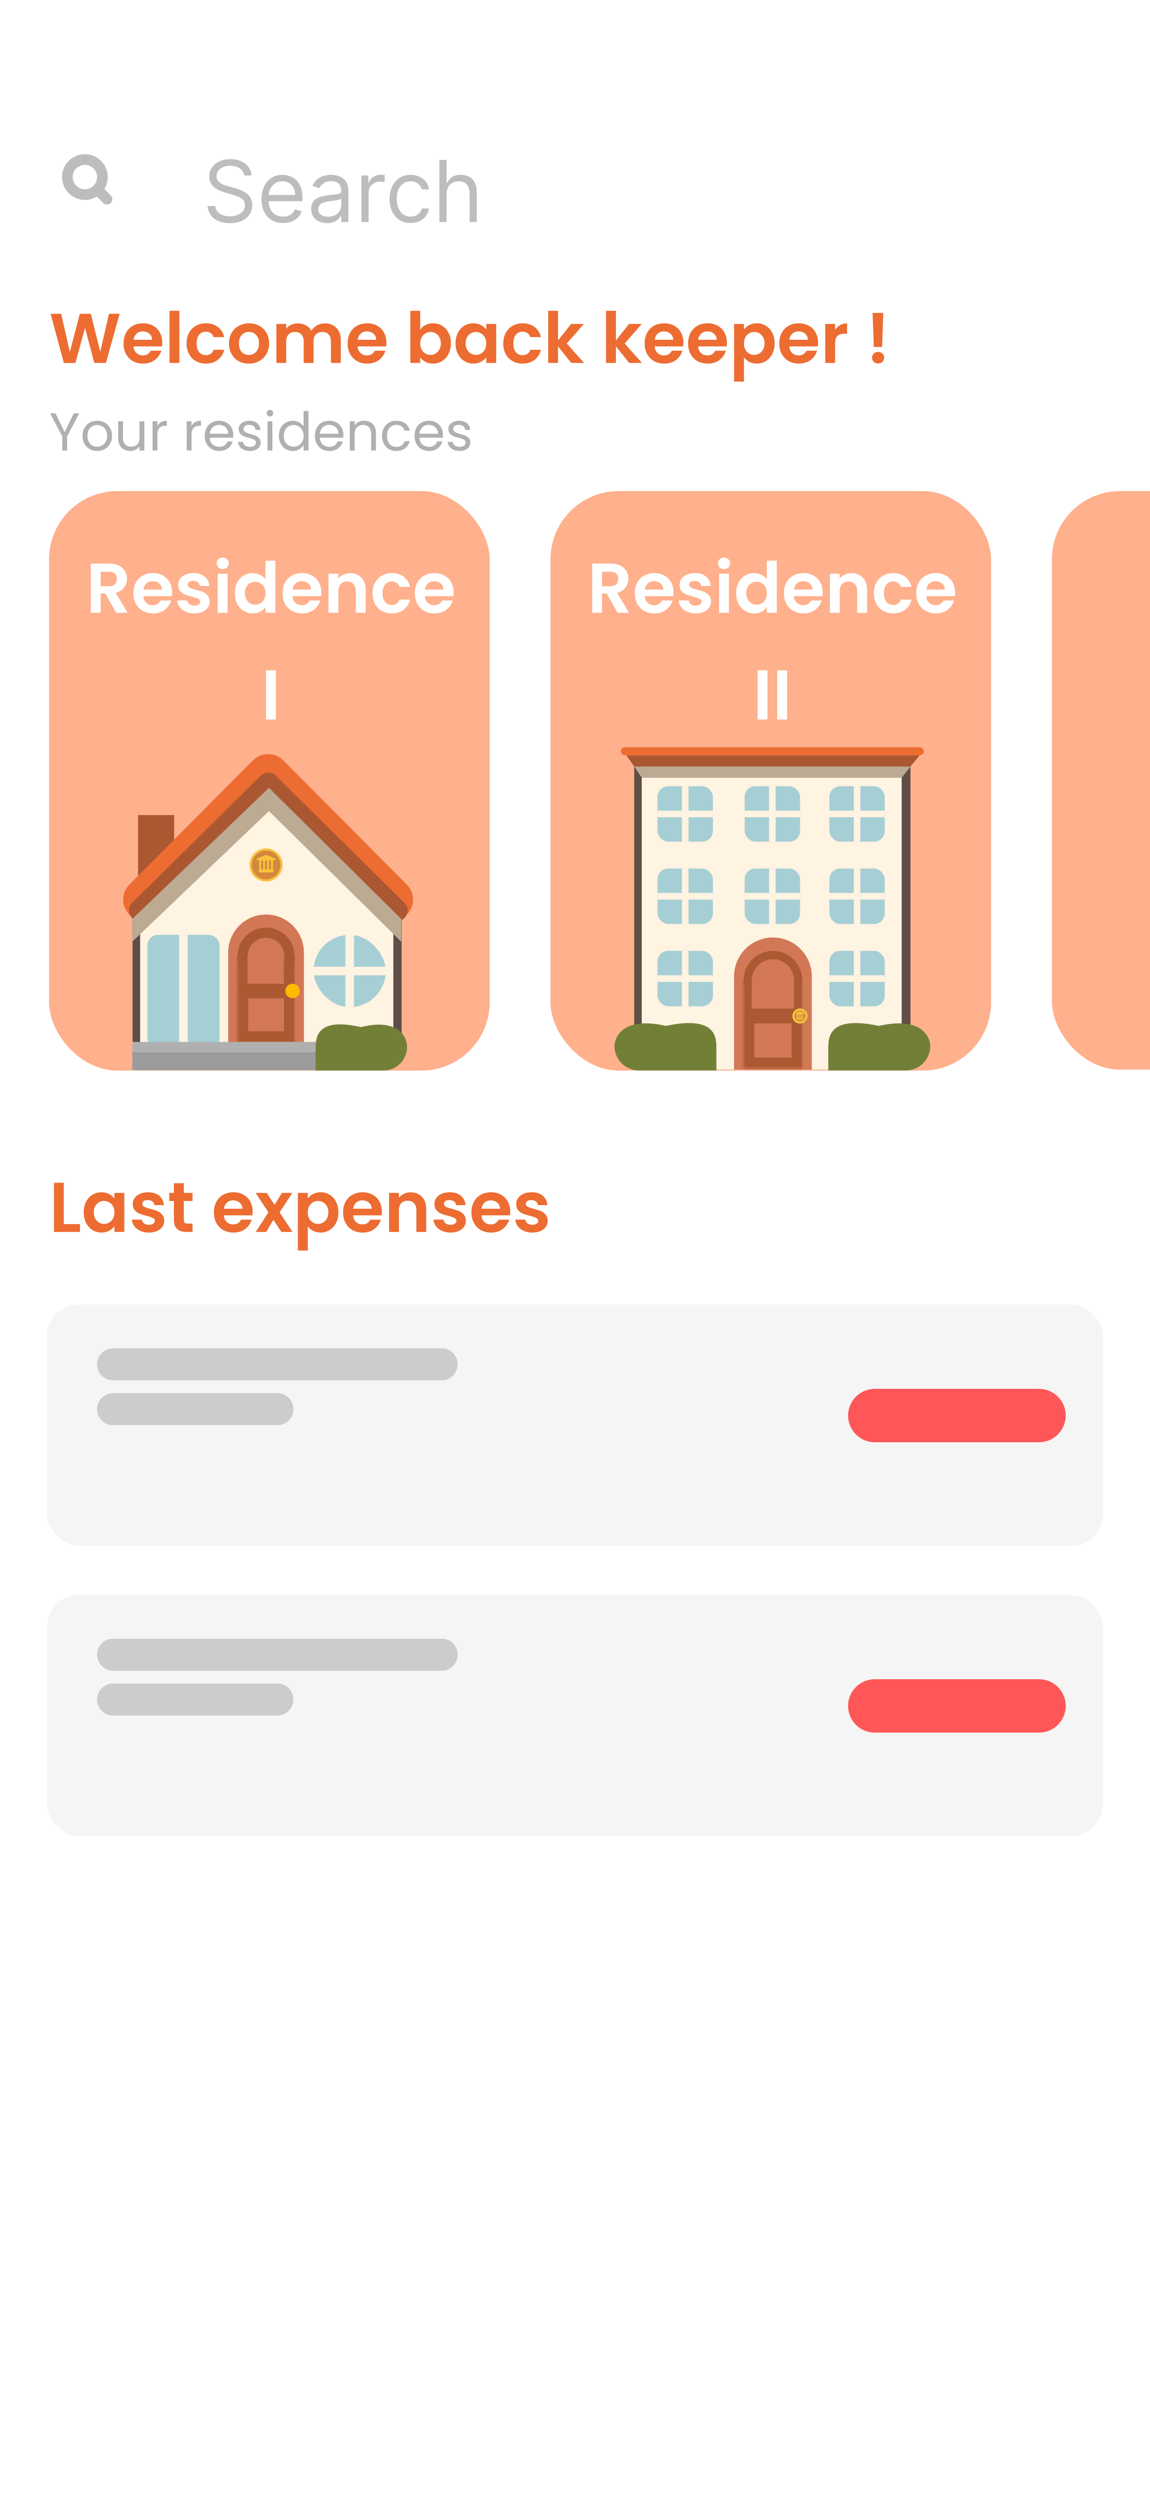 <svg width="539" height="1171" viewBox="0 0 539 1171" fill="none" xmlns="http://www.w3.org/2000/svg">
<g clip-path="url(#clip0_808_17)">
<rect width="539" height="1171" rx="15" fill="white"/>
<path d="M45.857 89L50.143 93.286" stroke="#BDBDBD" stroke-width="5" stroke-linecap="round" stroke-linejoin="round"/>
<path d="M48 82.929C48 87.465 44.322 91.143 39.786 91.143C35.249 91.143 31.571 87.465 31.571 82.929C31.571 78.392 35.249 74.714 39.786 74.714C44.322 74.714 48 78.392 48 82.929Z" stroke="#BDBDBD" stroke-width="5"/>
<path d="M114.432 82.182C114.261 80.742 113.57 79.625 112.358 78.829C111.146 78.034 109.659 77.636 107.898 77.636C106.61 77.636 105.483 77.845 104.517 78.261C103.561 78.678 102.813 79.251 102.273 79.98C101.742 80.709 101.477 81.538 101.477 82.466C101.477 83.242 101.662 83.91 102.031 84.469C102.41 85.018 102.893 85.477 103.48 85.847C104.067 86.206 104.683 86.505 105.327 86.742C105.971 86.969 106.562 87.153 107.102 87.296L110.057 88.091C110.814 88.29 111.657 88.564 112.585 88.915C113.523 89.265 114.418 89.743 115.27 90.349C116.132 90.946 116.842 91.713 117.401 92.651C117.959 93.588 118.239 94.739 118.239 96.102C118.239 97.674 117.827 99.095 117.003 100.364C116.188 101.633 114.995 102.641 113.423 103.389C111.861 104.137 109.962 104.511 107.727 104.511C105.644 104.511 103.84 104.175 102.315 103.503C100.8 102.83 99.607 101.893 98.736 100.69C97.874 99.488 97.386 98.091 97.273 96.5H100.909C101.004 97.599 101.373 98.508 102.017 99.227C102.67 99.938 103.494 100.468 104.489 100.818C105.492 101.159 106.572 101.33 107.727 101.33C109.072 101.33 110.279 101.112 111.349 100.676C112.42 100.231 113.267 99.615 113.892 98.829C114.517 98.034 114.83 97.106 114.83 96.046C114.83 95.079 114.56 94.294 114.02 93.688C113.48 93.081 112.77 92.589 111.889 92.21C111.009 91.831 110.057 91.5 109.034 91.216L105.455 90.193C103.182 89.54 101.383 88.607 100.057 87.395C98.731 86.183 98.068 84.597 98.068 82.636C98.068 81.008 98.508 79.587 99.389 78.375C100.279 77.153 101.473 76.206 102.969 75.534C104.474 74.852 106.155 74.511 108.011 74.511C109.886 74.511 111.553 74.847 113.011 75.52C114.47 76.183 115.625 77.092 116.477 78.247C117.339 79.403 117.794 80.714 117.841 82.182H114.432ZM132.724 104.455C130.621 104.455 128.808 103.991 127.283 103.062C125.768 102.125 124.599 100.818 123.775 99.142C122.96 97.456 122.553 95.496 122.553 93.261C122.553 91.026 122.96 89.057 123.775 87.352C124.599 85.638 125.745 84.303 127.212 83.347C128.69 82.381 130.413 81.898 132.383 81.898C133.519 81.898 134.641 82.087 135.749 82.466C136.857 82.845 137.866 83.46 138.775 84.312C139.684 85.155 140.408 86.273 140.948 87.665C141.488 89.057 141.758 90.771 141.758 92.807V94.227H124.94V91.329H138.349C138.349 90.099 138.103 89 137.61 88.034C137.127 87.068 136.436 86.306 135.536 85.747C134.646 85.188 133.595 84.909 132.383 84.909C131.048 84.909 129.892 85.24 128.917 85.903C127.951 86.557 127.208 87.409 126.687 88.46C126.166 89.511 125.906 90.638 125.906 91.841V93.773C125.906 95.421 126.19 96.817 126.758 97.963C127.335 99.099 128.136 99.966 129.158 100.562C130.181 101.15 131.37 101.443 132.724 101.443C133.604 101.443 134.4 101.32 135.11 101.074C135.83 100.818 136.45 100.439 136.971 99.938C137.492 99.426 137.894 98.792 138.178 98.034L141.417 98.943C141.076 100.042 140.503 101.008 139.698 101.841C138.893 102.665 137.899 103.309 136.715 103.773C135.531 104.227 134.201 104.455 132.724 104.455ZM153.278 104.511C151.895 104.511 150.64 104.251 149.513 103.73C148.387 103.2 147.492 102.438 146.829 101.443C146.166 100.439 145.835 99.227 145.835 97.807C145.835 96.557 146.081 95.544 146.573 94.767C147.066 93.981 147.724 93.365 148.548 92.921C149.371 92.475 150.281 92.144 151.275 91.926C152.279 91.699 153.287 91.519 154.3 91.386C155.626 91.216 156.701 91.088 157.525 91.003C158.358 90.908 158.964 90.752 159.343 90.534C159.731 90.316 159.925 89.938 159.925 89.398V89.284C159.925 87.883 159.542 86.794 158.775 86.017C158.017 85.24 156.867 84.852 155.323 84.852C153.723 84.852 152.468 85.203 151.559 85.903C150.65 86.604 150.011 87.352 149.641 88.148L146.46 87.011C147.028 85.686 147.785 84.653 148.732 83.915C149.689 83.167 150.73 82.646 151.857 82.352C152.994 82.049 154.111 81.898 155.21 81.898C155.91 81.898 156.715 81.983 157.624 82.153C158.543 82.314 159.428 82.651 160.281 83.162C161.142 83.673 161.857 84.445 162.425 85.477C162.994 86.51 163.278 87.892 163.278 89.625V104H159.925V101.045H159.755C159.528 101.519 159.149 102.026 158.619 102.565C158.088 103.105 157.383 103.564 156.502 103.943C155.621 104.322 154.547 104.511 153.278 104.511ZM153.789 101.5C155.115 101.5 156.232 101.24 157.141 100.719C158.06 100.198 158.751 99.526 159.215 98.702C159.689 97.878 159.925 97.011 159.925 96.102V93.034C159.783 93.204 159.471 93.361 158.988 93.503C158.514 93.635 157.965 93.754 157.34 93.858C156.725 93.953 156.123 94.038 155.536 94.114C154.959 94.18 154.49 94.237 154.13 94.284C153.259 94.398 152.444 94.582 151.687 94.838C150.939 95.084 150.333 95.458 149.869 95.96C149.414 96.453 149.187 97.125 149.187 97.977C149.187 99.142 149.618 100.023 150.479 100.619C151.351 101.206 152.454 101.5 153.789 101.5ZM169.396 104V82.182H172.635V85.477H172.862C173.26 84.398 173.98 83.522 175.021 82.849C176.063 82.177 177.237 81.841 178.544 81.841C178.79 81.841 179.098 81.846 179.467 81.855C179.837 81.865 180.116 81.879 180.305 81.898V85.307C180.192 85.278 179.931 85.236 179.524 85.179C179.126 85.113 178.705 85.079 178.26 85.079C177.199 85.079 176.252 85.302 175.419 85.747C174.595 86.183 173.942 86.789 173.459 87.565C172.985 88.332 172.749 89.208 172.749 90.193V104H169.396ZM192.479 104.455C190.433 104.455 188.672 103.972 187.195 103.006C185.717 102.04 184.581 100.709 183.786 99.014C182.99 97.319 182.592 95.383 182.592 93.204C182.592 90.989 183 89.033 183.814 87.338C184.638 85.633 185.784 84.303 187.251 83.347C188.729 82.381 190.452 81.898 192.422 81.898C193.956 81.898 195.339 82.182 196.57 82.75C197.801 83.318 198.809 84.114 199.595 85.136C200.381 86.159 200.869 87.352 201.058 88.716H197.706C197.45 87.722 196.882 86.841 196.001 86.074C195.13 85.297 193.956 84.909 192.479 84.909C191.172 84.909 190.026 85.25 189.041 85.932C188.066 86.604 187.304 87.556 186.754 88.787C186.214 90.008 185.945 91.443 185.945 93.091C185.945 94.776 186.21 96.244 186.74 97.494C187.28 98.744 188.037 99.715 189.013 100.406C189.998 101.098 191.153 101.443 192.479 101.443C193.35 101.443 194.141 101.292 194.851 100.989C195.561 100.686 196.162 100.25 196.655 99.682C197.147 99.114 197.498 98.432 197.706 97.636H201.058C200.869 98.924 200.4 100.084 199.652 101.116C198.913 102.139 197.933 102.954 196.712 103.56C195.5 104.156 194.089 104.455 192.479 104.455ZM209.311 90.875V104H205.959V74.909H209.311V85.591H209.595C210.107 84.464 210.874 83.569 211.896 82.906C212.929 82.234 214.302 81.898 216.016 81.898C217.502 81.898 218.804 82.196 219.922 82.793C221.039 83.38 221.906 84.284 222.521 85.506C223.146 86.718 223.459 88.261 223.459 90.136V104H220.107V90.364C220.107 88.631 219.657 87.291 218.757 86.344C217.867 85.387 216.631 84.909 215.05 84.909C213.951 84.909 212.966 85.141 212.095 85.605C211.233 86.069 210.552 86.746 210.05 87.636C209.557 88.526 209.311 89.606 209.311 90.875Z" fill="#BDBDBD"/>
<path d="M56.066 146.966L49.631 170H44.186L39.863 153.599L35.342 170L29.93 170.033L23.726 146.966H28.676L32.735 164.852L37.421 146.966H42.569L46.991 164.753L51.083 146.966H56.066ZM76.078 160.463C76.078 161.123 76.034 161.717 75.946 162.245H62.581C62.691 163.565 63.153 164.599 63.967 165.347C64.781 166.095 65.782 166.469 66.97 166.469C68.686 166.469 69.907 165.732 70.633 164.258H75.616C75.088 166.018 74.076 167.47 72.58 168.614C71.084 169.736 69.247 170.297 67.069 170.297C65.309 170.297 63.725 169.912 62.317 169.142C60.931 168.35 59.842 167.239 59.05 165.809C58.28 164.379 57.895 162.729 57.895 160.859C57.895 158.967 58.28 157.306 59.05 155.876C59.82 154.446 60.898 153.346 62.284 152.576C63.67 151.806 65.265 151.421 67.069 151.421C68.807 151.421 70.358 151.795 71.722 152.543C73.108 153.291 74.175 154.358 74.923 155.744C75.693 157.108 76.078 158.681 76.078 160.463ZM71.293 159.143C71.271 157.955 70.842 157.009 70.006 156.305C69.17 155.579 68.147 155.216 66.937 155.216C65.793 155.216 64.825 155.568 64.033 156.272C63.263 156.954 62.79 157.911 62.614 159.143H71.293ZM84.07 145.58V170H79.45V145.58H84.07ZM87.446 160.859C87.446 158.967 87.831 157.317 88.601 155.909C89.371 154.479 90.438 153.379 91.802 152.609C93.166 151.817 94.728 151.421 96.488 151.421C98.754 151.421 100.624 151.993 102.098 153.137C103.594 154.259 104.595 155.843 105.101 157.889H100.118C99.854 157.097 99.403 156.481 98.765 156.041C98.149 155.579 97.379 155.348 96.455 155.348C95.135 155.348 94.09 155.832 93.32 156.8C92.55 157.746 92.165 159.099 92.165 160.859C92.165 162.597 92.55 163.95 93.32 164.918C94.09 165.864 95.135 166.337 96.455 166.337C98.325 166.337 99.546 165.501 100.118 163.829H105.101C104.595 165.809 103.594 167.382 102.098 168.548C100.602 169.714 98.732 170.297 96.488 170.297C94.728 170.297 93.166 169.912 91.802 169.142C90.438 168.35 89.371 167.25 88.601 165.842C87.831 164.412 87.446 162.751 87.446 160.859ZM116.604 170.297C114.844 170.297 113.26 169.912 111.852 169.142C110.444 168.35 109.333 167.239 108.519 165.809C107.727 164.379 107.331 162.729 107.331 160.859C107.331 158.989 107.738 157.339 108.552 155.909C109.388 154.479 110.521 153.379 111.951 152.609C113.381 151.817 114.976 151.421 116.736 151.421C118.496 151.421 120.091 151.817 121.521 152.609C122.951 153.379 124.073 154.479 124.887 155.909C125.723 157.339 126.141 158.989 126.141 160.859C126.141 162.729 125.712 164.379 124.854 165.809C124.018 167.239 122.874 168.35 121.422 169.142C119.992 169.912 118.386 170.297 116.604 170.297ZM116.604 166.271C117.44 166.271 118.221 166.073 118.947 165.677C119.695 165.259 120.289 164.643 120.729 163.829C121.169 163.015 121.389 162.025 121.389 160.859C121.389 159.121 120.927 157.79 120.003 156.866C119.101 155.92 117.99 155.447 116.67 155.447C115.35 155.447 114.239 155.92 113.337 156.866C112.457 157.79 112.017 159.121 112.017 160.859C112.017 162.597 112.446 163.939 113.304 164.885C114.184 165.809 115.284 166.271 116.604 166.271ZM152.234 151.454C154.478 151.454 156.282 152.147 157.646 153.533C159.032 154.897 159.725 156.811 159.725 159.275V170H155.105V159.902C155.105 158.472 154.742 157.383 154.016 156.635C153.29 155.865 152.3 155.48 151.046 155.48C149.792 155.48 148.791 155.865 148.043 156.635C147.317 157.383 146.954 158.472 146.954 159.902V170H142.334V159.902C142.334 158.472 141.971 157.383 141.245 156.635C140.519 155.865 139.529 155.48 138.275 155.48C136.999 155.48 135.987 155.865 135.239 156.635C134.513 157.383 134.15 158.472 134.15 159.902V170H129.53V151.718H134.15V153.929C134.744 153.159 135.503 152.554 136.427 152.114C137.373 151.674 138.407 151.454 139.529 151.454C140.959 151.454 142.235 151.762 143.357 152.378C144.479 152.972 145.348 153.83 145.964 154.952C146.558 153.896 147.416 153.049 148.538 152.411C149.682 151.773 150.914 151.454 152.234 151.454ZM181.104 160.463C181.104 161.123 181.06 161.717 180.972 162.245H167.607C167.717 163.565 168.179 164.599 168.993 165.347C169.807 166.095 170.808 166.469 171.996 166.469C173.712 166.469 174.933 165.732 175.659 164.258H180.642C180.114 166.018 179.102 167.47 177.606 168.614C176.11 169.736 174.273 170.297 172.095 170.297C170.335 170.297 168.751 169.912 167.343 169.142C165.957 168.35 164.868 167.239 164.076 165.809C163.306 164.379 162.921 162.729 162.921 160.859C162.921 158.967 163.306 157.306 164.076 155.876C164.846 154.446 165.924 153.346 167.31 152.576C168.696 151.806 170.291 151.421 172.095 151.421C173.833 151.421 175.384 151.795 176.748 152.543C178.134 153.291 179.201 154.358 179.949 155.744C180.719 157.108 181.104 158.681 181.104 160.463ZM176.319 159.143C176.297 157.955 175.868 157.009 175.032 156.305C174.196 155.579 173.173 155.216 171.963 155.216C170.819 155.216 169.851 155.568 169.059 156.272C168.289 156.954 167.816 157.911 167.64 159.143H176.319ZM196.96 154.391C197.554 153.511 198.368 152.796 199.402 152.246C200.458 151.696 201.657 151.421 202.999 151.421C204.561 151.421 205.969 151.806 207.223 152.576C208.499 153.346 209.5 154.446 210.226 155.876C210.974 157.284 211.348 158.923 211.348 160.793C211.348 162.663 210.974 164.324 210.226 165.776C209.5 167.206 208.499 168.317 207.223 169.109C205.969 169.901 204.561 170.297 202.999 170.297C201.635 170.297 200.436 170.033 199.402 169.505C198.39 168.955 197.576 168.251 196.96 167.393V170H192.34V145.58H196.96V154.391ZM206.629 160.793C206.629 159.693 206.398 158.747 205.936 157.955C205.496 157.141 204.902 156.525 204.154 156.107C203.428 155.689 202.636 155.48 201.778 155.48C200.942 155.48 200.15 155.7 199.402 156.14C198.676 156.558 198.082 157.174 197.62 157.988C197.18 158.802 196.96 159.759 196.96 160.859C196.96 161.959 197.18 162.916 197.62 163.73C198.082 164.544 198.676 165.171 199.402 165.611C200.15 166.029 200.942 166.238 201.778 166.238C202.636 166.238 203.428 166.018 204.154 165.578C204.902 165.138 205.496 164.511 205.936 163.697C206.398 162.883 206.629 161.915 206.629 160.793ZM213.517 160.793C213.517 158.945 213.88 157.306 214.606 155.876C215.354 154.446 216.355 153.346 217.609 152.576C218.885 151.806 220.304 151.421 221.866 151.421C223.23 151.421 224.418 151.696 225.43 152.246C226.464 152.796 227.289 153.489 227.905 154.325V151.718H232.558V170H227.905V167.327C227.311 168.185 226.486 168.9 225.43 169.472C224.396 170.022 223.197 170.297 221.833 170.297C220.293 170.297 218.885 169.901 217.609 169.109C216.355 168.317 215.354 167.206 214.606 165.776C213.88 164.324 213.517 162.663 213.517 160.793ZM227.905 160.859C227.905 159.737 227.685 158.78 227.245 157.988C226.805 157.174 226.211 156.558 225.463 156.14C224.715 155.7 223.912 155.48 223.054 155.48C222.196 155.48 221.404 155.689 220.678 156.107C219.952 156.525 219.358 157.141 218.896 157.955C218.456 158.747 218.236 159.693 218.236 160.793C218.236 161.893 218.456 162.861 218.896 163.697C219.358 164.511 219.952 165.138 220.678 165.578C221.426 166.018 222.218 166.238 223.054 166.238C223.912 166.238 224.715 166.029 225.463 165.611C226.211 165.171 226.805 164.555 227.245 163.763C227.685 162.949 227.905 161.981 227.905 160.859ZM235.882 160.859C235.882 158.967 236.267 157.317 237.037 155.909C237.807 154.479 238.874 153.379 240.238 152.609C241.602 151.817 243.164 151.421 244.924 151.421C247.19 151.421 249.06 151.993 250.534 153.137C252.03 154.259 253.031 155.843 253.537 157.889H248.554C248.29 157.097 247.839 156.481 247.201 156.041C246.585 155.579 245.815 155.348 244.891 155.348C243.571 155.348 242.526 155.832 241.756 156.8C240.986 157.746 240.601 159.099 240.601 160.859C240.601 162.597 240.986 163.95 241.756 164.918C242.526 165.864 243.571 166.337 244.891 166.337C246.761 166.337 247.982 165.501 248.554 163.829H253.537C253.031 165.809 252.03 167.382 250.534 168.548C249.038 169.714 247.168 170.297 244.924 170.297C243.164 170.297 241.602 169.912 240.238 169.142C238.874 168.35 237.807 167.25 237.037 165.842C236.267 164.412 235.882 162.751 235.882 160.859ZM267.746 170L261.542 162.212V170H256.922V145.58H261.542V159.473L267.68 151.718H273.686L265.634 160.892L273.752 170H267.746ZM294.88 170L288.676 162.212V170H284.056V145.58H288.676V159.473L294.814 151.718H300.82L292.768 160.892L300.886 170H294.88ZM320.323 160.463C320.323 161.123 320.279 161.717 320.191 162.245H306.826C306.936 163.565 307.398 164.599 308.212 165.347C309.026 166.095 310.027 166.469 311.215 166.469C312.931 166.469 314.152 165.732 314.878 164.258H319.861C319.333 166.018 318.321 167.47 316.825 168.614C315.329 169.736 313.492 170.297 311.314 170.297C309.554 170.297 307.97 169.912 306.562 169.142C305.176 168.35 304.087 167.239 303.295 165.809C302.525 164.379 302.14 162.729 302.14 160.859C302.14 158.967 302.525 157.306 303.295 155.876C304.065 154.446 305.143 153.346 306.529 152.576C307.915 151.806 309.51 151.421 311.314 151.421C313.052 151.421 314.603 151.795 315.967 152.543C317.353 153.291 318.42 154.358 319.168 155.744C319.938 157.108 320.323 158.681 320.323 160.463ZM315.538 159.143C315.516 157.955 315.087 157.009 314.251 156.305C313.415 155.579 312.392 155.216 311.182 155.216C310.038 155.216 309.07 155.568 308.278 156.272C307.508 156.954 307.035 157.911 306.859 159.143H315.538ZM340.69 160.463C340.69 161.123 340.646 161.717 340.558 162.245H327.193C327.303 163.565 327.765 164.599 328.579 165.347C329.393 166.095 330.394 166.469 331.582 166.469C333.298 166.469 334.519 165.732 335.245 164.258H340.228C339.7 166.018 338.688 167.47 337.192 168.614C335.696 169.736 333.859 170.297 331.681 170.297C329.921 170.297 328.337 169.912 326.929 169.142C325.543 168.35 324.454 167.239 323.662 165.809C322.892 164.379 322.507 162.729 322.507 160.859C322.507 158.967 322.892 157.306 323.662 155.876C324.432 154.446 325.51 153.346 326.896 152.576C328.282 151.806 329.877 151.421 331.681 151.421C333.419 151.421 334.97 151.795 336.334 152.543C337.72 153.291 338.787 154.358 339.535 155.744C340.305 157.108 340.69 158.681 340.69 160.463ZM335.905 159.143C335.883 157.955 335.454 157.009 334.618 156.305C333.782 155.579 332.759 155.216 331.549 155.216C330.405 155.216 329.437 155.568 328.645 156.272C327.875 156.954 327.402 157.911 327.226 159.143H335.905ZM348.682 154.358C349.276 153.522 350.09 152.829 351.124 152.279C352.18 151.707 353.379 151.421 354.721 151.421C356.283 151.421 357.691 151.806 358.945 152.576C360.221 153.346 361.222 154.446 361.948 155.876C362.696 157.284 363.07 158.923 363.07 160.793C363.07 162.663 362.696 164.324 361.948 165.776C361.222 167.206 360.221 168.317 358.945 169.109C357.691 169.901 356.283 170.297 354.721 170.297C353.379 170.297 352.191 170.022 351.157 169.472C350.145 168.922 349.32 168.229 348.682 167.393V178.712H344.062V151.718H348.682V154.358ZM358.351 160.793C358.351 159.693 358.12 158.747 357.658 157.955C357.218 157.141 356.624 156.525 355.876 156.107C355.15 155.689 354.358 155.48 353.5 155.48C352.664 155.48 351.872 155.7 351.124 156.14C350.398 156.558 349.804 157.174 349.342 157.988C348.902 158.802 348.682 159.759 348.682 160.859C348.682 161.959 348.902 162.916 349.342 163.73C349.804 164.544 350.398 165.171 351.124 165.611C351.872 166.029 352.664 166.238 353.5 166.238C354.358 166.238 355.15 166.018 355.876 165.578C356.624 165.138 357.218 164.511 357.658 163.697C358.12 162.883 358.351 161.915 358.351 160.793ZM383.422 160.463C383.422 161.123 383.378 161.717 383.29 162.245H369.925C370.035 163.565 370.497 164.599 371.311 165.347C372.125 166.095 373.126 166.469 374.314 166.469C376.03 166.469 377.251 165.732 377.977 164.258H382.96C382.432 166.018 381.42 167.47 379.924 168.614C378.428 169.736 376.591 170.297 374.413 170.297C372.653 170.297 371.069 169.912 369.661 169.142C368.275 168.35 367.186 167.239 366.394 165.809C365.624 164.379 365.239 162.729 365.239 160.859C365.239 158.967 365.624 157.306 366.394 155.876C367.164 154.446 368.242 153.346 369.628 152.576C371.014 151.806 372.609 151.421 374.413 151.421C376.151 151.421 377.702 151.795 379.066 152.543C380.452 153.291 381.519 154.358 382.267 155.744C383.037 157.108 383.422 158.681 383.422 160.463ZM378.637 159.143C378.615 157.955 378.186 157.009 377.35 156.305C376.514 155.579 375.491 155.216 374.281 155.216C373.137 155.216 372.169 155.568 371.377 156.272C370.607 156.954 370.134 157.911 369.958 159.143H378.637ZM391.415 154.556C392.009 153.588 392.779 152.829 393.725 152.279C394.693 151.729 395.793 151.454 397.025 151.454V156.305H395.804C394.352 156.305 393.252 156.646 392.504 157.328C391.778 158.01 391.415 159.198 391.415 160.892V170H386.795V151.718H391.415V154.556ZM413.973 146.57L413.445 162.509H409.551L408.99 146.57H413.973ZM411.597 170.231C410.761 170.231 410.068 169.978 409.518 169.472C408.99 168.944 408.726 168.295 408.726 167.525C408.726 166.755 408.99 166.117 409.518 165.611C410.068 165.083 410.761 164.819 411.597 164.819C412.411 164.819 413.082 165.083 413.61 165.611C414.138 166.117 414.402 166.755 414.402 167.525C414.402 168.295 414.138 168.944 413.61 169.472C413.082 169.978 412.411 170.231 411.597 170.231Z" fill="#ED6C31"/>
<path d="M29.897 573.337H37.487V577H25.277V553.966H29.897V573.337ZM39.236 567.793C39.236 565.945 39.599 564.306 40.325 562.876C41.072 561.446 42.074 560.346 43.328 559.576C44.603 558.806 46.023 558.421 47.584 558.421C48.949 558.421 50.136 558.696 51.148 559.246C52.182 559.796 53.008 560.489 53.623 561.325V558.718H58.276V577H53.623V574.327C53.029 575.185 52.205 575.9 51.148 576.472C50.114 577.022 48.916 577.297 47.551 577.297C46.011 577.297 44.603 576.901 43.328 576.109C42.074 575.317 41.072 574.206 40.325 572.776C39.599 571.324 39.236 569.663 39.236 567.793ZM53.623 567.859C53.623 566.737 53.404 565.78 52.964 564.988C52.523 564.174 51.929 563.558 51.181 563.14C50.434 562.7 49.63 562.48 48.773 562.48C47.914 562.48 47.123 562.689 46.397 563.107C45.67 563.525 45.077 564.141 44.614 564.955C44.175 565.747 43.955 566.693 43.955 567.793C43.955 568.893 44.175 569.861 44.614 570.697C45.077 571.511 45.67 572.138 46.397 572.578C47.145 573.018 47.937 573.238 48.773 573.238C49.63 573.238 50.434 573.029 51.181 572.611C51.929 572.171 52.523 571.555 52.964 570.763C53.404 569.949 53.623 568.981 53.623 567.859ZM69.785 577.297C68.289 577.297 66.947 577.033 65.759 576.505C64.571 575.955 63.625 575.218 62.921 574.294C62.239 573.37 61.865 572.347 61.799 571.225H66.452C66.54 571.929 66.881 572.512 67.475 572.974C68.091 573.436 68.85 573.667 69.752 573.667C70.632 573.667 71.314 573.491 71.798 573.139C72.304 572.787 72.557 572.336 72.557 571.786C72.557 571.192 72.249 570.752 71.633 570.466C71.039 570.158 70.082 569.828 68.762 569.476C67.398 569.146 66.276 568.805 65.396 568.453C64.538 568.101 63.79 567.562 63.152 566.836C62.536 566.11 62.228 565.131 62.228 563.899C62.228 562.887 62.514 561.963 63.086 561.127C63.68 560.291 64.516 559.631 65.594 559.147C66.694 558.663 67.981 558.421 69.455 558.421C71.633 558.421 73.371 558.971 74.669 560.071C75.967 561.149 76.682 562.612 76.814 564.46H72.392C72.326 563.734 72.018 563.162 71.468 562.744C70.94 562.304 70.225 562.084 69.323 562.084C68.487 562.084 67.838 562.238 67.376 562.546C66.936 562.854 66.716 563.283 66.716 563.833C66.716 564.449 67.024 564.922 67.64 565.252C68.256 565.56 69.213 565.879 70.511 566.209C71.831 566.539 72.92 566.88 73.778 567.232C74.636 567.584 75.373 568.134 75.989 568.882C76.627 569.608 76.957 570.576 76.979 571.786C76.979 572.842 76.682 573.788 76.088 574.624C75.516 575.46 74.68 576.12 73.58 576.604C72.502 577.066 71.237 577.297 69.785 577.297ZM86.15 562.513V571.357C86.15 571.973 86.293 572.424 86.579 572.71C86.887 572.974 87.393 573.106 88.097 573.106H90.242V577H87.338C83.444 577 81.497 575.108 81.497 571.324V562.513H79.319V558.718H81.497V554.197H86.15V558.718H90.242V562.513H86.15ZM118.423 567.463C118.423 568.123 118.379 568.717 118.291 569.245H104.926C105.036 570.565 105.498 571.599 106.312 572.347C107.126 573.095 108.127 573.469 109.315 573.469C111.031 573.469 112.252 572.732 112.978 571.258H117.961C117.433 573.018 116.421 574.47 114.925 575.614C113.429 576.736 111.592 577.297 109.414 577.297C107.654 577.297 106.07 576.912 104.662 576.142C103.276 575.35 102.187 574.239 101.395 572.809C100.625 571.379 100.24 569.729 100.24 567.859C100.24 565.967 100.625 564.306 101.395 562.876C102.165 561.446 103.243 560.346 104.629 559.576C106.015 558.806 107.61 558.421 109.414 558.421C111.152 558.421 112.703 558.795 114.067 559.543C115.453 560.291 116.52 561.358 117.268 562.744C118.038 564.108 118.423 565.681 118.423 567.463ZM113.638 566.143C113.616 564.955 113.187 564.009 112.351 563.305C111.515 562.579 110.492 562.216 109.282 562.216C108.138 562.216 107.17 562.568 106.378 563.272C105.608 563.954 105.135 564.911 104.959 566.143H113.638ZM131.894 577L128.132 571.324L124.799 577H119.849L125.822 567.826L119.783 558.718H124.997L128.726 564.361L132.092 558.718H137.042L131.036 567.826L137.108 577H131.894ZM144.237 561.358C144.831 560.522 145.645 559.829 146.679 559.279C147.735 558.707 148.934 558.421 150.276 558.421C151.838 558.421 153.246 558.806 154.5 559.576C155.776 560.346 156.777 561.446 157.503 562.876C158.251 564.284 158.625 565.923 158.625 567.793C158.625 569.663 158.251 571.324 157.503 572.776C156.777 574.206 155.776 575.317 154.5 576.109C153.246 576.901 151.838 577.297 150.276 577.297C148.934 577.297 147.746 577.022 146.712 576.472C145.7 575.922 144.875 575.229 144.237 574.393V585.712H139.617V558.718H144.237V561.358ZM153.906 567.793C153.906 566.693 153.675 565.747 153.213 564.955C152.773 564.141 152.179 563.525 151.431 563.107C150.705 562.689 149.913 562.48 149.055 562.48C148.219 562.48 147.427 562.7 146.679 563.14C145.953 563.558 145.359 564.174 144.897 564.988C144.457 565.802 144.237 566.759 144.237 567.859C144.237 568.959 144.457 569.916 144.897 570.73C145.359 571.544 145.953 572.171 146.679 572.611C147.427 573.029 148.219 573.238 149.055 573.238C149.913 573.238 150.705 573.018 151.431 572.578C152.179 572.138 152.773 571.511 153.213 570.697C153.675 569.883 153.906 568.915 153.906 567.793ZM178.977 567.463C178.977 568.123 178.933 568.717 178.845 569.245H165.48C165.59 570.565 166.052 571.599 166.866 572.347C167.68 573.095 168.681 573.469 169.869 573.469C171.585 573.469 172.806 572.732 173.532 571.258H178.515C177.987 573.018 176.975 574.47 175.479 575.614C173.983 576.736 172.146 577.297 169.968 577.297C168.208 577.297 166.624 576.912 165.216 576.142C163.83 575.35 162.741 574.239 161.949 572.809C161.179 571.379 160.794 569.729 160.794 567.859C160.794 565.967 161.179 564.306 161.949 562.876C162.719 561.446 163.797 560.346 165.183 559.576C166.569 558.806 168.164 558.421 169.968 558.421C171.706 558.421 173.257 558.795 174.621 559.543C176.007 560.291 177.074 561.358 177.822 562.744C178.592 564.108 178.977 565.681 178.977 567.463ZM174.192 566.143C174.17 564.955 173.741 564.009 172.905 563.305C172.069 562.579 171.046 562.216 169.836 562.216C168.692 562.216 167.724 562.568 166.932 563.272C166.162 563.954 165.689 564.911 165.513 566.143H174.192ZM192.48 558.454C194.658 558.454 196.418 559.147 197.76 560.533C199.102 561.897 199.773 563.811 199.773 566.275V577H195.153V566.902C195.153 565.45 194.79 564.339 194.064 563.569C193.338 562.777 192.348 562.381 191.094 562.381C189.818 562.381 188.806 562.777 188.058 563.569C187.332 564.339 186.969 565.45 186.969 566.902V577H182.349V558.718H186.969V560.995C187.585 560.203 188.366 559.587 189.312 559.147C190.28 558.685 191.336 558.454 192.48 558.454ZM211.163 577.297C209.667 577.297 208.325 577.033 207.137 576.505C205.949 575.955 205.003 575.218 204.299 574.294C203.617 573.37 203.243 572.347 203.177 571.225H207.83C207.918 571.929 208.259 572.512 208.853 572.974C209.469 573.436 210.228 573.667 211.13 573.667C212.01 573.667 212.692 573.491 213.176 573.139C213.682 572.787 213.935 572.336 213.935 571.786C213.935 571.192 213.627 570.752 213.011 570.466C212.417 570.158 211.46 569.828 210.14 569.476C208.776 569.146 207.654 568.805 206.774 568.453C205.916 568.101 205.168 567.562 204.53 566.836C203.914 566.11 203.606 565.131 203.606 563.899C203.606 562.887 203.892 561.963 204.464 561.127C205.058 560.291 205.894 559.631 206.972 559.147C208.072 558.663 209.359 558.421 210.833 558.421C213.011 558.421 214.749 558.971 216.047 560.071C217.345 561.149 218.06 562.612 218.192 564.46H213.77C213.704 563.734 213.396 563.162 212.846 562.744C212.318 562.304 211.603 562.084 210.701 562.084C209.865 562.084 209.216 562.238 208.754 562.546C208.314 562.854 208.094 563.283 208.094 563.833C208.094 564.449 208.402 564.922 209.018 565.252C209.634 565.56 210.591 565.879 211.889 566.209C213.209 566.539 214.298 566.88 215.156 567.232C216.014 567.584 216.751 568.134 217.367 568.882C218.005 569.608 218.335 570.576 218.357 571.786C218.357 572.842 218.06 573.788 217.466 574.624C216.894 575.46 216.058 576.12 214.958 576.604C213.88 577.066 212.615 577.297 211.163 577.297ZM239.144 567.463C239.144 568.123 239.1 568.717 239.012 569.245H225.647C225.757 570.565 226.219 571.599 227.033 572.347C227.847 573.095 228.848 573.469 230.036 573.469C231.752 573.469 232.973 572.732 233.699 571.258H238.682C238.154 573.018 237.142 574.47 235.646 575.614C234.15 576.736 232.313 577.297 230.135 577.297C228.375 577.297 226.791 576.912 225.383 576.142C223.997 575.35 222.908 574.239 222.116 572.809C221.346 571.379 220.961 569.729 220.961 567.859C220.961 565.967 221.346 564.306 222.116 562.876C222.886 561.446 223.964 560.346 225.35 559.576C226.736 558.806 228.331 558.421 230.135 558.421C231.873 558.421 233.424 558.795 234.788 559.543C236.174 560.291 237.241 561.358 237.989 562.744C238.759 564.108 239.144 565.681 239.144 567.463ZM234.359 566.143C234.337 564.955 233.908 564.009 233.072 563.305C232.236 562.579 231.213 562.216 230.003 562.216C228.859 562.216 227.891 562.568 227.099 563.272C226.329 563.954 225.856 564.911 225.68 566.143H234.359ZM249.512 577.297C248.016 577.297 246.674 577.033 245.486 576.505C244.298 575.955 243.352 575.218 242.648 574.294C241.966 573.37 241.592 572.347 241.526 571.225H246.179C246.267 571.929 246.608 572.512 247.202 572.974C247.818 573.436 248.577 573.667 249.479 573.667C250.359 573.667 251.041 573.491 251.525 573.139C252.031 572.787 252.284 572.336 252.284 571.786C252.284 571.192 251.976 570.752 251.36 570.466C250.766 570.158 249.809 569.828 248.489 569.476C247.125 569.146 246.003 568.805 245.123 568.453C244.265 568.101 243.517 567.562 242.879 566.836C242.263 566.11 241.955 565.131 241.955 563.899C241.955 562.887 242.241 561.963 242.813 561.127C243.407 560.291 244.243 559.631 245.321 559.147C246.421 558.663 247.708 558.421 249.182 558.421C251.36 558.421 253.098 558.971 254.396 560.071C255.694 561.149 256.409 562.612 256.541 564.46H252.119C252.053 563.734 251.745 563.162 251.195 562.744C250.667 562.304 249.952 562.084 249.05 562.084C248.214 562.084 247.565 562.238 247.103 562.546C246.663 562.854 246.443 563.283 246.443 563.833C246.443 564.449 246.751 564.922 247.367 565.252C247.983 565.56 248.94 565.879 250.238 566.209C251.558 566.539 252.647 566.88 253.505 567.232C254.363 567.584 255.1 568.134 255.716 568.882C256.354 569.608 256.684 570.576 256.706 571.786C256.706 572.842 256.409 573.788 255.815 574.624C255.243 575.46 254.407 576.12 253.307 576.604C252.229 577.066 250.964 577.297 249.512 577.297Z" fill="#ED6C31"/>
<path d="M37.125 193.575L31.45 204.425V211H29.175V204.425L23.475 193.575H26L30.3 202.4L34.6 193.575H37.125ZM45.5 211.225C44.216 211.225 43.05 210.933 42 210.35C40.966 209.767 40.15 208.942 39.55 207.875C38.966 206.792 38.675 205.542 38.675 204.125C38.675 202.725 38.975 201.492 39.575 200.425C40.191 199.342 41.025 198.517 42.075 197.95C43.125 197.367 44.3 197.075 45.6 197.075C46.9 197.075 48.075 197.367 49.125 197.95C50.175 198.517 51 199.333 51.6 200.4C52.216 201.467 52.525 202.708 52.525 204.125C52.525 205.542 52.208 206.792 51.575 207.875C50.958 208.942 50.116 209.767 49.05 210.35C47.983 210.933 46.8 211.225 45.5 211.225ZM45.5 209.225C46.316 209.225 47.083 209.033 47.8 208.65C48.516 208.267 49.091 207.692 49.525 206.925C49.975 206.158 50.2 205.225 50.2 204.125C50.2 203.025 49.983 202.092 49.55 201.325C49.116 200.558 48.55 199.992 47.85 199.625C47.15 199.242 46.391 199.05 45.575 199.05C44.741 199.05 43.975 199.242 43.275 199.625C42.591 199.992 42.041 200.558 41.625 201.325C41.208 202.092 41 203.025 41 204.125C41 205.242 41.2 206.183 41.6 206.95C42.016 207.717 42.566 208.292 43.25 208.675C43.933 209.042 44.683 209.225 45.5 209.225ZM67.666 197.3V211H65.391V208.975C64.957 209.675 64.349 210.225 63.566 210.625C62.799 211.008 61.949 211.2 61.016 211.2C59.949 211.2 58.991 210.983 58.141 210.55C57.291 210.1 56.616 209.433 56.116 208.55C55.633 207.667 55.391 206.592 55.391 205.325V197.3H57.641V205.025C57.641 206.375 57.983 207.417 58.666 208.15C59.349 208.867 60.282 209.225 61.466 209.225C62.682 209.225 63.641 208.85 64.341 208.1C65.041 207.35 65.391 206.258 65.391 204.825V197.3H67.666ZM73.782 199.525C74.182 198.742 74.749 198.133 75.482 197.7C76.232 197.267 77.14 197.05 78.207 197.05V199.4H77.607C75.057 199.4 73.782 200.783 73.782 203.55V211H71.507V197.3H73.782V199.525ZM89.773 199.525C90.173 198.742 90.74 198.133 91.473 197.7C92.223 197.267 93.132 197.05 94.198 197.05V199.4H93.598C91.048 199.4 89.773 200.783 89.773 203.55V211H87.498V197.3H89.773V199.525ZM109.324 203.625C109.324 204.058 109.299 204.517 109.249 205H98.299C98.383 206.35 98.841 207.408 99.674 208.175C100.524 208.925 101.549 209.3 102.749 209.3C103.733 209.3 104.549 209.075 105.199 208.625C105.866 208.158 106.333 207.542 106.599 206.775H109.049C108.683 208.092 107.949 209.167 106.849 210C105.749 210.817 104.383 211.225 102.749 211.225C101.449 211.225 100.283 210.933 99.249 210.35C98.233 209.767 97.433 208.942 96.849 207.875C96.266 206.792 95.974 205.542 95.974 204.125C95.974 202.708 96.258 201.467 96.824 200.4C97.391 199.333 98.183 198.517 99.199 197.95C100.233 197.367 101.416 197.075 102.749 197.075C104.049 197.075 105.199 197.358 106.199 197.925C107.199 198.492 107.966 199.275 108.499 200.275C109.049 201.258 109.324 202.375 109.324 203.625ZM106.974 203.15C106.974 202.283 106.783 201.542 106.399 200.925C106.016 200.292 105.491 199.817 104.824 199.5C104.174 199.167 103.449 199 102.649 199C101.499 199 100.516 199.367 99.699 200.1C98.899 200.833 98.441 201.85 98.324 203.15H106.974ZM117.177 211.225C116.127 211.225 115.186 211.05 114.352 210.7C113.519 210.333 112.861 209.833 112.377 209.2C111.894 208.55 111.627 207.808 111.577 206.975H113.927C113.994 207.658 114.311 208.217 114.877 208.65C115.461 209.083 116.219 209.3 117.152 209.3C118.019 209.3 118.702 209.108 119.202 208.725C119.702 208.342 119.952 207.858 119.952 207.275C119.952 206.675 119.686 206.233 119.152 205.95C118.619 205.65 117.794 205.358 116.677 205.075C115.661 204.808 114.827 204.542 114.177 204.275C113.544 203.992 112.994 203.583 112.527 203.05C112.077 202.5 111.852 201.783 111.852 200.9C111.852 200.2 112.061 199.558 112.477 198.975C112.894 198.392 113.486 197.933 114.252 197.6C115.019 197.25 115.894 197.075 116.877 197.075C118.394 197.075 119.619 197.458 120.552 198.225C121.486 198.992 121.986 200.042 122.052 201.375H119.777C119.727 200.658 119.436 200.083 118.902 199.65C118.386 199.217 117.686 199 116.802 199C115.986 199 115.336 199.175 114.852 199.525C114.369 199.875 114.127 200.333 114.127 200.9C114.127 201.35 114.269 201.725 114.552 202.025C114.852 202.308 115.219 202.542 115.652 202.725C116.102 202.892 116.719 203.083 117.502 203.3C118.486 203.567 119.286 203.833 119.902 204.1C120.519 204.35 121.044 204.733 121.477 205.25C121.927 205.767 122.161 206.442 122.177 207.275C122.177 208.025 121.969 208.7 121.552 209.3C121.136 209.9 120.544 210.375 119.777 210.725C119.027 211.058 118.161 211.225 117.177 211.225ZM126.564 195.075C126.131 195.075 125.764 194.925 125.464 194.625C125.164 194.325 125.014 193.958 125.014 193.525C125.014 193.092 125.164 192.725 125.464 192.425C125.764 192.125 126.131 191.975 126.564 191.975C126.981 191.975 127.331 192.125 127.614 192.425C127.914 192.725 128.064 193.092 128.064 193.525C128.064 193.958 127.914 194.325 127.614 194.625C127.331 194.925 126.981 195.075 126.564 195.075ZM127.664 197.3V211H125.389V197.3H127.664ZM130.691 204.1C130.691 202.7 130.975 201.475 131.541 200.425C132.108 199.358 132.883 198.533 133.866 197.95C134.866 197.367 135.983 197.075 137.216 197.075C138.283 197.075 139.275 197.325 140.191 197.825C141.108 198.308 141.808 198.95 142.291 199.75V192.5H144.591V211H142.291V208.425C141.841 209.242 141.175 209.917 140.291 210.45C139.408 210.967 138.375 211.225 137.191 211.225C135.975 211.225 134.866 210.925 133.866 210.325C132.883 209.725 132.108 208.883 131.541 207.8C130.975 206.717 130.691 205.483 130.691 204.1ZM142.291 204.125C142.291 203.092 142.083 202.192 141.666 201.425C141.25 200.658 140.683 200.075 139.966 199.675C139.266 199.258 138.491 199.05 137.641 199.05C136.791 199.05 136.016 199.25 135.316 199.65C134.616 200.05 134.058 200.633 133.641 201.4C133.225 202.167 133.016 203.067 133.016 204.1C133.016 205.15 133.225 206.067 133.641 206.85C134.058 207.617 134.616 208.208 135.316 208.625C136.016 209.025 136.791 209.225 137.641 209.225C138.491 209.225 139.266 209.025 139.966 208.625C140.683 208.208 141.25 207.617 141.666 206.85C142.083 206.067 142.291 205.158 142.291 204.125ZM160.936 203.625C160.936 204.058 160.911 204.517 160.861 205H149.911C149.994 206.35 150.452 207.408 151.286 208.175C152.136 208.925 153.161 209.3 154.361 209.3C155.344 209.3 156.161 209.075 156.811 208.625C157.477 208.158 157.944 207.542 158.211 206.775H160.661C160.294 208.092 159.561 209.167 158.461 210C157.361 210.817 155.994 211.225 154.361 211.225C153.061 211.225 151.894 210.933 150.861 210.35C149.844 209.767 149.044 208.942 148.461 207.875C147.877 206.792 147.586 205.542 147.586 204.125C147.586 202.708 147.869 201.467 148.436 200.4C149.002 199.333 149.794 198.517 150.811 197.95C151.844 197.367 153.027 197.075 154.361 197.075C155.661 197.075 156.811 197.358 157.811 197.925C158.811 198.492 159.577 199.275 160.111 200.275C160.661 201.258 160.936 202.375 160.936 203.625ZM158.586 203.15C158.586 202.283 158.394 201.542 158.011 200.925C157.627 200.292 157.102 199.817 156.436 199.5C155.786 199.167 155.061 199 154.261 199C153.111 199 152.127 199.367 151.311 200.1C150.511 200.833 150.052 201.85 149.936 203.15H158.586ZM170.614 197.05C172.28 197.05 173.63 197.558 174.664 198.575C175.697 199.575 176.214 201.025 176.214 202.925V211H173.964V203.25C173.964 201.883 173.622 200.842 172.939 200.125C172.255 199.392 171.322 199.025 170.139 199.025C168.939 199.025 167.98 199.4 167.264 200.15C166.564 200.9 166.214 201.992 166.214 203.425V211H163.939V197.3H166.214V199.25C166.664 198.55 167.272 198.008 168.039 197.625C168.822 197.242 169.68 197.05 170.614 197.05ZM179.08 204.125C179.08 202.708 179.363 201.475 179.93 200.425C180.497 199.358 181.28 198.533 182.28 197.95C183.297 197.367 184.455 197.075 185.755 197.075C187.438 197.075 188.822 197.483 189.905 198.3C191.005 199.117 191.73 200.25 192.08 201.7H189.63C189.397 200.867 188.938 200.208 188.255 199.725C187.588 199.242 186.755 199 185.755 199C184.455 199 183.405 199.45 182.605 200.35C181.805 201.233 181.405 202.492 181.405 204.125C181.405 205.775 181.805 207.05 182.605 207.95C183.405 208.85 184.455 209.3 185.755 209.3C186.755 209.3 187.588 209.067 188.255 208.6C188.922 208.133 189.38 207.467 189.63 206.6H192.08C191.713 208 190.98 209.125 189.88 209.975C188.78 210.808 187.405 211.225 185.755 211.225C184.455 211.225 183.297 210.933 182.28 210.35C181.28 209.767 180.497 208.942 179.93 207.875C179.363 206.808 179.08 205.558 179.08 204.125ZM207.615 203.625C207.615 204.058 207.59 204.517 207.54 205H196.59C196.674 206.35 197.132 207.408 197.965 208.175C198.815 208.925 199.84 209.3 201.04 209.3C202.024 209.3 202.84 209.075 203.49 208.625C204.157 208.158 204.624 207.542 204.89 206.775H207.34C206.974 208.092 206.24 209.167 205.14 210C204.04 210.817 202.674 211.225 201.04 211.225C199.74 211.225 198.574 210.933 197.54 210.35C196.524 209.767 195.724 208.942 195.14 207.875C194.557 206.792 194.265 205.542 194.265 204.125C194.265 202.708 194.549 201.467 195.115 200.4C195.682 199.333 196.474 198.517 197.49 197.95C198.524 197.367 199.707 197.075 201.04 197.075C202.34 197.075 203.49 197.358 204.49 197.925C205.49 198.492 206.257 199.275 206.79 200.275C207.34 201.258 207.615 202.375 207.615 203.625ZM205.265 203.15C205.265 202.283 205.074 201.542 204.69 200.925C204.307 200.292 203.782 199.817 203.115 199.5C202.465 199.167 201.74 199 200.94 199C199.79 199 198.807 199.367 197.99 200.1C197.19 200.833 196.732 201.85 196.615 203.15H205.265ZM215.468 211.225C214.418 211.225 213.477 211.05 212.643 210.7C211.81 210.333 211.152 209.833 210.668 209.2C210.185 208.55 209.918 207.808 209.868 206.975H212.218C212.285 207.658 212.602 208.217 213.168 208.65C213.752 209.083 214.51 209.3 215.443 209.3C216.31 209.3 216.993 209.108 217.493 208.725C217.993 208.342 218.243 207.858 218.243 207.275C218.243 206.675 217.977 206.233 217.443 205.95C216.91 205.65 216.085 205.358 214.968 205.075C213.952 204.808 213.118 204.542 212.468 204.275C211.835 203.992 211.285 203.583 210.818 203.05C210.368 202.5 210.143 201.783 210.143 200.9C210.143 200.2 210.352 199.558 210.768 198.975C211.185 198.392 211.777 197.933 212.543 197.6C213.31 197.25 214.185 197.075 215.168 197.075C216.685 197.075 217.91 197.458 218.843 198.225C219.777 198.992 220.277 200.042 220.343 201.375H218.068C218.018 200.658 217.727 200.083 217.193 199.65C216.677 199.217 215.977 199 215.093 199C214.277 199 213.627 199.175 213.143 199.525C212.66 199.875 212.418 200.333 212.418 200.9C212.418 201.35 212.56 201.725 212.843 202.025C213.143 202.308 213.51 202.542 213.943 202.725C214.393 202.892 215.01 203.083 215.793 203.3C216.777 203.567 217.577 203.833 218.193 204.1C218.81 204.35 219.335 204.733 219.768 205.25C220.218 205.767 220.452 206.442 220.468 207.275C220.468 208.025 220.26 208.7 219.843 209.3C219.427 209.9 218.835 210.375 218.068 210.725C217.318 211.058 216.452 211.225 215.468 211.225Z" fill="#B0B0B0"/>
<rect x="23" y="230" width="206.502" height="271.428" rx="32" fill="#FFB08C"/>
<path d="M64.704 381.737H81.637V417.698H64.704V381.737Z" fill="#AB5832"/>
<rect x="62.124" y="430.115" width="126.108" height="66.924" fill="#5F4E47"/>
<path d="M118.574 356.121C122.483 352.194 128.84 352.194 132.749 356.121L190.666 414.311C196.943 420.617 192.476 431.365 183.578 431.365H67.744C58.847 431.365 54.38 420.617 60.657 414.311L118.574 356.121Z" fill="#ED6C31"/>
<path d="M122.229 363.276C124.176 361.352 127.308 361.352 129.256 363.276L189.567 422.849C192.746 425.989 190.522 431.406 186.053 431.406H65.431C60.962 431.406 58.738 425.989 61.918 422.849L122.229 363.276Z" fill="#AB5832"/>
<path fill-rule="evenodd" clip-rule="evenodd" d="M185.488 429.874L125.016 372.061L64.544 429.874H65.672V494.943H184.361V429.874H185.488Z" fill="#FFF3E1"/>
<path d="M61.962 430.438V441.081L126.064 379.882L188.07 441.081V430.438L126.064 368.997L61.962 430.438Z" fill="#BCAA93"/>
<rect x="69.058" y="437.856" width="33.865" height="53.497" rx="5" fill="#A6CFD5"/>
<path d="M83.975 437.856H88.006V491.353H83.975V437.856Z" fill="#FFF3E1"/>
<rect x="146.948" y="437.856" width="33.865" height="33.865" rx="16.933" fill="#A6CFD5"/>
<path fill-rule="evenodd" clip-rule="evenodd" d="M165.897 437.856H161.865V452.773H146.948V456.804H161.865V471.721H165.897V456.804H180.813V452.773H165.897V437.856Z" fill="#FFF3E1"/>
<path fill-rule="evenodd" clip-rule="evenodd" d="M106.955 446.138C106.955 446.119 106.955 446.1 106.955 446.08C106.955 436.284 114.897 428.342 124.694 428.342C134.491 428.342 142.433 436.284 142.433 446.08H142.433V488.654H106.955V446.138Z" fill="#D27857"/>
<mask id="path-20-inside-1_808_17" fill="white">
<path d="M111.31 447.854H138.079V488.009H111.31V447.854Z"/>
</mask>
<path d="M138.079 488.009V493.009H143.079V488.009H138.079ZM111.31 488.009H106.31V493.009H111.31V488.009ZM133.079 447.854V488.009H143.079V447.854H133.079ZM138.079 483.009H111.31V493.009H138.079V483.009ZM116.31 488.009V447.854H106.31V488.009H116.31Z" fill="#AB5932" mask="url(#path-20-inside-1_808_17)"/>
<circle cx="124.694" cy="447.855" r="11" stroke="#AB5932" stroke-width="4.77"/>
<rect x="116" y="448" width="17" height="13" fill="#D27857"/>
<rect x="112.405" y="460.785" width="24.32" height="6.768" fill="#AB5932"/>
<circle cx="137.111" cy="464.142" r="3.387" fill="#FFBA02"/>
<rect x="62.089" y="488.006" width="85.977" height="8.999" fill="#B0B0B0"/>
<rect x="62.009" y="492.895" width="90.936" height="8.362" fill="#9B9B9B"/>
<path fill-rule="evenodd" clip-rule="evenodd" d="M147.916 491.439C147.915 491.425 147.915 491.41 147.915 491.396C147.915 491.31 147.915 491.224 147.916 491.136V490.267H147.924C148.035 484.895 149.521 476.568 169.202 481.075C186.034 476.867 190.67 485.041 190.808 490.267H190.812C190.812 490.313 190.811 490.359 190.811 490.404C190.811 490.439 190.811 490.474 190.811 490.509C190.811 490.635 190.806 490.76 190.795 490.886C190.473 496.744 185.622 501.394 179.684 501.394H147.916V491.439Z" fill="#728037"/>
<circle cx="124.694" cy="405.12" r="7.241" fill="#D3883E" stroke="#F9C23C"/>
<path fill-rule="evenodd" clip-rule="evenodd" d="M124.921 400.466C124.805 400.421 124.676 400.421 124.56 400.466L120.674 401.97C120.158 402.17 120.301 402.936 120.854 402.936H121.455V407.405C121.321 407.488 121.218 407.619 121.171 407.778C121.046 408.198 121.361 408.621 121.8 408.621H127.596C128.044 408.621 128.361 408.182 128.219 407.757C128.167 407.6 128.06 407.473 127.923 407.395V402.936H128.627C129.181 402.936 129.324 402.17 128.807 401.97L124.921 400.466Z" fill="#F9C23C"/>
<rect x="122.379" y="403.028" width="0.973" height="4.279" rx="0.486" fill="#D3883E"/>
<rect x="124.227" y="403.028" width="0.973" height="4.279" rx="0.486" fill="#D3883E"/>
<rect x="126.075" y="403.028" width="0.973" height="4.279" rx="0.486" fill="#D3883E"/>
<path d="M54.435 287L49.353 278.024H47.175V287H42.555V263.966H51.201C52.983 263.966 54.501 264.285 55.755 264.923C57.009 265.539 57.944 266.386 58.56 267.464C59.198 268.52 59.517 269.708 59.517 271.028C59.517 272.546 59.077 273.921 58.197 275.153C57.317 276.363 56.008 277.199 54.27 277.661L59.781 287H54.435ZM47.175 274.559H51.036C52.29 274.559 53.225 274.262 53.841 273.668C54.457 273.052 54.765 272.205 54.765 271.127C54.765 270.071 54.457 269.257 53.841 268.685C53.225 268.091 52.29 267.794 51.036 267.794H47.175V274.559ZM80.691 277.463C80.691 278.123 80.647 278.717 80.559 279.245H67.194C67.304 280.565 67.766 281.599 68.58 282.347C69.394 283.095 70.395 283.469 71.583 283.469C73.299 283.469 74.52 282.732 75.246 281.258H80.229C79.701 283.018 78.689 284.47 77.193 285.614C75.697 286.736 73.86 287.297 71.682 287.297C69.922 287.297 68.338 286.912 66.93 286.142C65.544 285.35 64.455 284.239 63.663 282.809C62.893 281.379 62.508 279.729 62.508 277.859C62.508 275.967 62.893 274.306 63.663 272.876C64.433 271.446 65.511 270.346 66.897 269.576C68.283 268.806 69.878 268.421 71.682 268.421C73.42 268.421 74.971 268.795 76.335 269.543C77.721 270.291 78.788 271.358 79.536 272.744C80.306 274.108 80.691 275.681 80.691 277.463ZM75.906 276.143C75.884 274.955 75.455 274.009 74.619 273.305C73.783 272.579 72.76 272.216 71.55 272.216C70.406 272.216 69.438 272.568 68.646 273.272C67.876 273.954 67.403 274.911 67.227 276.143H75.906ZM91.059 287.297C89.563 287.297 88.221 287.033 87.033 286.505C85.845 285.955 84.899 285.218 84.195 284.294C83.513 283.37 83.139 282.347 83.073 281.225H87.726C87.814 281.929 88.155 282.512 88.749 282.974C89.365 283.436 90.124 283.667 91.026 283.667C91.906 283.667 92.588 283.491 93.072 283.139C93.578 282.787 93.831 282.336 93.831 281.786C93.831 281.192 93.523 280.752 92.907 280.466C92.313 280.158 91.356 279.828 90.036 279.476C88.672 279.146 87.55 278.805 86.67 278.453C85.812 278.101 85.064 277.562 84.426 276.836C83.81 276.11 83.502 275.131 83.502 273.899C83.502 272.887 83.788 271.963 84.36 271.127C84.954 270.291 85.79 269.631 86.868 269.147C87.968 268.663 89.255 268.421 90.729 268.421C92.907 268.421 94.645 268.971 95.943 270.071C97.241 271.149 97.956 272.612 98.088 274.46H93.666C93.6 273.734 93.292 273.162 92.742 272.744C92.214 272.304 91.499 272.084 90.597 272.084C89.761 272.084 89.112 272.238 88.65 272.546C88.21 272.854 87.99 273.283 87.99 273.833C87.99 274.449 88.298 274.922 88.914 275.252C89.53 275.56 90.487 275.879 91.785 276.209C93.105 276.539 94.194 276.88 95.052 277.232C95.91 277.584 96.647 278.134 97.263 278.882C97.901 279.608 98.231 280.576 98.253 281.786C98.253 282.842 97.956 283.788 97.362 284.624C96.79 285.46 95.954 286.12 94.854 286.604C93.776 287.066 92.511 287.297 91.059 287.297ZM104.389 266.54C103.575 266.54 102.893 266.287 102.343 265.781C101.815 265.253 101.551 264.604 101.551 263.834C101.551 263.064 101.815 262.426 102.343 261.92C102.893 261.392 103.575 261.128 104.389 261.128C105.203 261.128 105.874 261.392 106.402 261.92C106.952 262.426 107.227 263.064 107.227 263.834C107.227 264.604 106.952 265.253 106.402 265.781C105.874 266.287 105.203 266.54 104.389 266.54ZM106.666 268.718V287H102.046V268.718H106.666ZM110.042 277.793C110.042 275.945 110.405 274.306 111.131 272.876C111.879 271.446 112.891 270.346 114.167 269.576C115.443 268.806 116.862 268.421 118.424 268.421C119.612 268.421 120.745 268.685 121.823 269.213C122.901 269.719 123.759 270.401 124.397 271.259V262.58H129.083V287H124.397V284.294C123.825 285.196 123.022 285.922 121.988 286.472C120.954 287.022 119.755 287.297 118.391 287.297C116.851 287.297 115.443 286.901 114.167 286.109C112.891 285.317 111.879 284.206 111.131 282.776C110.405 281.324 110.042 279.663 110.042 277.793ZM124.43 277.859C124.43 276.737 124.21 275.78 123.77 274.988C123.33 274.174 122.736 273.558 121.988 273.14C121.24 272.7 120.437 272.48 119.579 272.48C118.721 272.48 117.929 272.689 117.203 273.107C116.477 273.525 115.883 274.141 115.421 274.955C114.981 275.747 114.761 276.693 114.761 277.793C114.761 278.893 114.981 279.861 115.421 280.697C115.883 281.511 116.477 282.138 117.203 282.578C117.951 283.018 118.743 283.238 119.579 283.238C120.437 283.238 121.24 283.029 121.988 282.611C122.736 282.171 123.33 281.555 123.77 280.763C124.21 279.949 124.43 278.981 124.43 277.859ZM150.59 277.463C150.59 278.123 150.546 278.717 150.458 279.245H137.093C137.203 280.565 137.665 281.599 138.479 282.347C139.293 283.095 140.294 283.469 141.482 283.469C143.198 283.469 144.419 282.732 145.145 281.258H150.128C149.6 283.018 148.588 284.47 147.092 285.614C145.596 286.736 143.759 287.297 141.581 287.297C139.821 287.297 138.237 286.912 136.829 286.142C135.443 285.35 134.354 284.239 133.562 282.809C132.792 281.379 132.407 279.729 132.407 277.859C132.407 275.967 132.792 274.306 133.562 272.876C134.332 271.446 135.41 270.346 136.796 269.576C138.182 268.806 139.777 268.421 141.581 268.421C143.319 268.421 144.87 268.795 146.234 269.543C147.62 270.291 148.687 271.358 149.435 272.744C150.205 274.108 150.59 275.681 150.59 277.463ZM145.805 276.143C145.783 274.955 145.354 274.009 144.518 273.305C143.682 272.579 142.659 272.216 141.449 272.216C140.305 272.216 139.337 272.568 138.545 273.272C137.775 273.954 137.302 274.911 137.126 276.143H145.805ZM164.094 268.454C166.272 268.454 168.032 269.147 169.374 270.533C170.716 271.897 171.387 273.811 171.387 276.275V287H166.767V276.902C166.767 275.45 166.404 274.339 165.678 273.569C164.952 272.777 163.962 272.381 162.708 272.381C161.432 272.381 160.42 272.777 159.672 273.569C158.946 274.339 158.583 275.45 158.583 276.902V287H153.963V268.718H158.583V270.995C159.199 270.203 159.98 269.587 160.926 269.147C161.894 268.685 162.95 268.454 164.094 268.454ZM174.592 277.859C174.592 275.967 174.977 274.317 175.747 272.909C176.517 271.479 177.584 270.379 178.948 269.609C180.312 268.817 181.874 268.421 183.634 268.421C185.9 268.421 187.77 268.993 189.244 270.137C190.74 271.259 191.741 272.843 192.247 274.889H187.264C187 274.097 186.549 273.481 185.911 273.041C185.295 272.579 184.525 272.348 183.601 272.348C182.281 272.348 181.236 272.832 180.466 273.8C179.696 274.746 179.311 276.099 179.311 277.859C179.311 279.597 179.696 280.95 180.466 281.918C181.236 282.864 182.281 283.337 183.601 283.337C185.471 283.337 186.692 282.501 187.264 280.829H192.247C191.741 282.809 190.74 284.382 189.244 285.548C187.748 286.714 185.878 287.297 183.634 287.297C181.874 287.297 180.312 286.912 178.948 286.142C177.584 285.35 176.517 284.25 175.747 282.842C174.977 281.412 174.592 279.751 174.592 277.859ZM212.626 277.463C212.626 278.123 212.582 278.717 212.494 279.245H199.129C199.239 280.565 199.701 281.599 200.515 282.347C201.329 283.095 202.33 283.469 203.518 283.469C205.234 283.469 206.455 282.732 207.181 281.258H212.164C211.636 283.018 210.624 284.47 209.128 285.614C207.632 286.736 205.795 287.297 203.617 287.297C201.857 287.297 200.273 286.912 198.865 286.142C197.479 285.35 196.39 284.239 195.598 282.809C194.828 281.379 194.443 279.729 194.443 277.859C194.443 275.967 194.828 274.306 195.598 272.876C196.368 271.446 197.446 270.346 198.832 269.576C200.218 268.806 201.813 268.421 203.617 268.421C205.355 268.421 206.906 268.795 208.27 269.543C209.656 270.291 210.723 271.358 211.471 272.744C212.241 274.108 212.626 275.681 212.626 277.463ZM207.841 276.143C207.819 274.955 207.39 274.009 206.554 273.305C205.718 272.579 204.695 272.216 203.485 272.216C202.341 272.216 201.373 272.568 200.581 273.272C199.811 273.954 199.338 274.911 199.162 276.143H207.841ZM129.305 313.966V337H124.685V313.966H129.305Z" fill="white"/>
<rect x="258" y="230" width="206.502" height="271.428" rx="32" fill="#FFB08C"/>
<path d="M289.435 287L284.353 278.024H282.175V287H277.555V263.966H286.201C287.983 263.966 289.501 264.285 290.755 264.923C292.009 265.539 292.944 266.386 293.56 267.464C294.198 268.52 294.517 269.708 294.517 271.028C294.517 272.546 294.077 273.921 293.197 275.153C292.317 276.363 291.008 277.199 289.27 277.661L294.781 287H289.435ZM282.175 274.559H286.036C287.29 274.559 288.225 274.262 288.841 273.668C289.457 273.052 289.765 272.205 289.765 271.127C289.765 270.071 289.457 269.257 288.841 268.685C288.225 268.091 287.29 267.794 286.036 267.794H282.175V274.559ZM315.691 277.463C315.691 278.123 315.647 278.717 315.559 279.245H302.194C302.304 280.565 302.766 281.599 303.58 282.347C304.394 283.095 305.395 283.469 306.583 283.469C308.299 283.469 309.52 282.732 310.246 281.258H315.229C314.701 283.018 313.689 284.47 312.193 285.614C310.697 286.736 308.86 287.297 306.682 287.297C304.922 287.297 303.338 286.912 301.93 286.142C300.544 285.35 299.455 284.239 298.663 282.809C297.893 281.379 297.508 279.729 297.508 277.859C297.508 275.967 297.893 274.306 298.663 272.876C299.433 271.446 300.511 270.346 301.897 269.576C303.283 268.806 304.878 268.421 306.682 268.421C308.42 268.421 309.971 268.795 311.335 269.543C312.721 270.291 313.788 271.358 314.536 272.744C315.306 274.108 315.691 275.681 315.691 277.463ZM310.906 276.143C310.884 274.955 310.455 274.009 309.619 273.305C308.783 272.579 307.76 272.216 306.55 272.216C305.406 272.216 304.438 272.568 303.646 273.272C302.876 273.954 302.403 274.911 302.227 276.143H310.906ZM326.059 287.297C324.563 287.297 323.221 287.033 322.033 286.505C320.845 285.955 319.899 285.218 319.195 284.294C318.513 283.37 318.139 282.347 318.073 281.225H322.726C322.814 281.929 323.155 282.512 323.749 282.974C324.365 283.436 325.124 283.667 326.026 283.667C326.906 283.667 327.588 283.491 328.072 283.139C328.578 282.787 328.831 282.336 328.831 281.786C328.831 281.192 328.523 280.752 327.907 280.466C327.313 280.158 326.356 279.828 325.036 279.476C323.672 279.146 322.55 278.805 321.67 278.453C320.812 278.101 320.064 277.562 319.426 276.836C318.81 276.11 318.502 275.131 318.502 273.899C318.502 272.887 318.788 271.963 319.36 271.127C319.954 270.291 320.79 269.631 321.868 269.147C322.968 268.663 324.255 268.421 325.729 268.421C327.907 268.421 329.645 268.971 330.943 270.071C332.241 271.149 332.956 272.612 333.088 274.46H328.666C328.6 273.734 328.292 273.162 327.742 272.744C327.214 272.304 326.499 272.084 325.597 272.084C324.761 272.084 324.112 272.238 323.65 272.546C323.21 272.854 322.99 273.283 322.99 273.833C322.99 274.449 323.298 274.922 323.914 275.252C324.53 275.56 325.487 275.879 326.785 276.209C328.105 276.539 329.194 276.88 330.052 277.232C330.91 277.584 331.647 278.134 332.263 278.882C332.901 279.608 333.231 280.576 333.253 281.786C333.253 282.842 332.956 283.788 332.362 284.624C331.79 285.46 330.954 286.12 329.854 286.604C328.776 287.066 327.511 287.297 326.059 287.297ZM339.389 266.54C338.575 266.54 337.893 266.287 337.343 265.781C336.815 265.253 336.551 264.604 336.551 263.834C336.551 263.064 336.815 262.426 337.343 261.92C337.893 261.392 338.575 261.128 339.389 261.128C340.203 261.128 340.874 261.392 341.402 261.92C341.952 262.426 342.227 263.064 342.227 263.834C342.227 264.604 341.952 265.253 341.402 265.781C340.874 266.287 340.203 266.54 339.389 266.54ZM341.666 268.718V287H337.046V268.718H341.666ZM345.042 277.793C345.042 275.945 345.405 274.306 346.131 272.876C346.879 271.446 347.891 270.346 349.167 269.576C350.443 268.806 351.862 268.421 353.424 268.421C354.612 268.421 355.745 268.685 356.823 269.213C357.901 269.719 358.759 270.401 359.397 271.259V262.58H364.083V287H359.397V284.294C358.825 285.196 358.022 285.922 356.988 286.472C355.954 287.022 354.755 287.297 353.391 287.297C351.851 287.297 350.443 286.901 349.167 286.109C347.891 285.317 346.879 284.206 346.131 282.776C345.405 281.324 345.042 279.663 345.042 277.793ZM359.43 277.859C359.43 276.737 359.21 275.78 358.77 274.988C358.33 274.174 357.736 273.558 356.988 273.14C356.24 272.7 355.437 272.48 354.579 272.48C353.721 272.48 352.929 272.689 352.203 273.107C351.477 273.525 350.883 274.141 350.421 274.955C349.981 275.747 349.761 276.693 349.761 277.793C349.761 278.893 349.981 279.861 350.421 280.697C350.883 281.511 351.477 282.138 352.203 282.578C352.951 283.018 353.743 283.238 354.579 283.238C355.437 283.238 356.24 283.029 356.988 282.611C357.736 282.171 358.33 281.555 358.77 280.763C359.21 279.949 359.43 278.981 359.43 277.859ZM385.59 277.463C385.59 278.123 385.546 278.717 385.458 279.245H372.093C372.203 280.565 372.665 281.599 373.479 282.347C374.293 283.095 375.294 283.469 376.482 283.469C378.198 283.469 379.419 282.732 380.145 281.258H385.128C384.6 283.018 383.588 284.47 382.092 285.614C380.596 286.736 378.759 287.297 376.581 287.297C374.821 287.297 373.237 286.912 371.829 286.142C370.443 285.35 369.354 284.239 368.562 282.809C367.792 281.379 367.407 279.729 367.407 277.859C367.407 275.967 367.792 274.306 368.562 272.876C369.332 271.446 370.41 270.346 371.796 269.576C373.182 268.806 374.777 268.421 376.581 268.421C378.319 268.421 379.87 268.795 381.234 269.543C382.62 270.291 383.687 271.358 384.435 272.744C385.205 274.108 385.59 275.681 385.59 277.463ZM380.805 276.143C380.783 274.955 380.354 274.009 379.518 273.305C378.682 272.579 377.659 272.216 376.449 272.216C375.305 272.216 374.337 272.568 373.545 273.272C372.775 273.954 372.302 274.911 372.126 276.143H380.805ZM399.094 268.454C401.272 268.454 403.032 269.147 404.374 270.533C405.716 271.897 406.387 273.811 406.387 276.275V287H401.767V276.902C401.767 275.45 401.404 274.339 400.678 273.569C399.952 272.777 398.962 272.381 397.708 272.381C396.432 272.381 395.42 272.777 394.672 273.569C393.946 274.339 393.583 275.45 393.583 276.902V287H388.963V268.718H393.583V270.995C394.199 270.203 394.98 269.587 395.926 269.147C396.894 268.685 397.95 268.454 399.094 268.454ZM409.592 277.859C409.592 275.967 409.977 274.317 410.747 272.909C411.517 271.479 412.584 270.379 413.948 269.609C415.312 268.817 416.874 268.421 418.634 268.421C420.9 268.421 422.77 268.993 424.244 270.137C425.74 271.259 426.741 272.843 427.247 274.889H422.264C422 274.097 421.549 273.481 420.911 273.041C420.295 272.579 419.525 272.348 418.601 272.348C417.281 272.348 416.236 272.832 415.466 273.8C414.696 274.746 414.311 276.099 414.311 277.859C414.311 279.597 414.696 280.95 415.466 281.918C416.236 282.864 417.281 283.337 418.601 283.337C420.471 283.337 421.692 282.501 422.264 280.829H427.247C426.741 282.809 425.74 284.382 424.244 285.548C422.748 286.714 420.878 287.297 418.634 287.297C416.874 287.297 415.312 286.912 413.948 286.142C412.584 285.35 411.517 284.25 410.747 282.842C409.977 281.412 409.592 279.751 409.592 277.859ZM447.626 277.463C447.626 278.123 447.582 278.717 447.494 279.245H434.129C434.239 280.565 434.701 281.599 435.515 282.347C436.329 283.095 437.33 283.469 438.518 283.469C440.234 283.469 441.455 282.732 442.181 281.258H447.164C446.636 283.018 445.624 284.47 444.128 285.614C442.632 286.736 440.795 287.297 438.617 287.297C436.857 287.297 435.273 286.912 433.865 286.142C432.479 285.35 431.39 284.239 430.598 282.809C429.828 281.379 429.443 279.729 429.443 277.859C429.443 275.967 429.828 274.306 430.598 272.876C431.368 271.446 432.446 270.346 433.832 269.576C435.218 268.806 436.813 268.421 438.617 268.421C440.355 268.421 441.906 268.795 443.27 269.543C444.656 270.291 445.723 271.358 446.471 272.744C447.241 274.108 447.626 275.681 447.626 277.463ZM442.841 276.143C442.819 274.955 442.39 274.009 441.554 273.305C440.718 272.579 439.695 272.216 438.485 272.216C437.341 272.216 436.373 272.568 435.581 273.272C434.811 273.954 434.338 274.911 434.162 276.143H442.841ZM359.712 313.966V337H355.092V313.966H359.712ZM368.897 313.966V337H364.277V313.966H368.897Z" fill="white"/>
<rect x="297.26" y="359.009" width="129.48" height="142" fill="#5F4E47"/>
<path d="M300.772 359.009H422.617V501.009H300.772V359.009Z" fill="#FFF3E1"/>
<path d="M426.74 359.009L422.617 364.276H300.797L297.26 359.009H426.74Z" fill="#BCAA93"/>
<path d="M431.092 353.741L426.711 359.009H297.277L293.52 353.741H431.092Z" fill="#AB5832"/>
<rect x="388.722" y="445.354" width="25.96" height="25.96" rx="5" fill="#A6CFD5"/>
<path fill-rule="evenodd" clip-rule="evenodd" d="M403.247 445.354H400.157V456.789H388.722V459.879H400.157V471.314H403.247V459.879H414.682V456.789H403.247V445.354Z" fill="#FFF3E1"/>
<rect x="349.021" y="406.8" width="25.96" height="25.96" rx="5" fill="#A6CFD5"/>
<path fill-rule="evenodd" clip-rule="evenodd" d="M363.546 406.8H360.456V418.235H349.021V421.325H360.456V432.76H363.546V421.325H374.981V418.235H363.546V406.8Z" fill="#FFF3E1"/>
<rect x="308.177" y="445.354" width="25.96" height="25.96" rx="5" fill="#A6CFD5"/>
<path fill-rule="evenodd" clip-rule="evenodd" d="M322.702 445.354H319.612V456.789H308.177V459.879H319.612V471.314H322.702V459.879H334.137V456.789H322.702V445.354Z" fill="#FFF3E1"/>
<rect x="388.722" y="406.8" width="25.96" height="25.96" rx="5" fill="#A6CFD5"/>
<path fill-rule="evenodd" clip-rule="evenodd" d="M403.247 406.8H400.157V418.235H388.722V421.325H400.157V432.76H403.247V421.325H414.682V418.235H403.247V406.8Z" fill="#FFF3E1"/>
<rect x="308.177" y="406.8" width="25.96" height="25.96" rx="5" fill="#A6CFD5"/>
<path fill-rule="evenodd" clip-rule="evenodd" d="M322.702 406.8H319.612V418.235H308.177V421.325H319.612V432.76H322.702V421.325H334.137V418.235H322.702V406.8Z" fill="#FFF3E1"/>
<rect x="349.021" y="368.246" width="25.96" height="25.96" rx="5" fill="#A6CFD5"/>
<path fill-rule="evenodd" clip-rule="evenodd" d="M363.546 368.246H360.456V379.681H349.021V382.771H360.456V394.206H363.546V382.771H374.981V379.681H363.546V368.246Z" fill="#FFF3E1"/>
<rect x="388.722" y="368.246" width="25.96" height="25.96" rx="5" fill="#A6CFD5"/>
<path fill-rule="evenodd" clip-rule="evenodd" d="M403.247 368.246H400.157V379.681H388.722V382.771H400.157V394.206H403.247V382.771H414.682V379.681H403.247V368.246Z" fill="#FFF3E1"/>
<rect x="308.177" y="368.246" width="25.96" height="25.96" rx="5" fill="#A6CFD5"/>
<path fill-rule="evenodd" clip-rule="evenodd" d="M322.702 368.246H319.612V379.681H308.177V382.771H319.612V394.206H322.702V382.771H334.137V379.681H322.702V368.246Z" fill="#FFF3E1"/>
<path fill-rule="evenodd" clip-rule="evenodd" d="M380.476 457.303C380.476 457.302 380.476 457.302 380.476 457.302C380.476 447.246 372.324 439.094 362.268 439.094C352.211 439.094 344.059 447.246 344.059 457.302C344.059 457.302 344.059 457.302 344.059 457.303V501.003H380.476V457.303Z" fill="#D27857"/>
<mask id="path-58-inside-2_808_17" fill="white">
<path d="M348.528 459.123H376.006V500.341H348.528V459.123Z"/>
</mask>
<path d="M376.006 500.341V505.341H381.006V500.341H376.006ZM348.528 500.341H343.528V505.341H348.528V500.341ZM371.006 459.123V500.341H381.006V459.123H371.006ZM376.006 495.341H348.528V505.341H376.006V495.341ZM353.528 500.341V459.123H343.528V500.341H353.528Z" fill="#AB5932" mask="url(#path-58-inside-2_808_17)"/>
<circle cx="362.267" cy="459.123" r="11.8" stroke="#AB5932" stroke-width="3.878"/>
<rect x="352.326" y="458.807" width="19.849" height="14.047" fill="#D27857"/>
<rect x="349.654" y="472.396" width="24.965" height="6.947" fill="#AB5932"/>
<circle cx="375.014" cy="475.842" r="3.476" fill="#FFBA02"/>
<circle cx="374.945" cy="475.859" r="3.056" fill="#D3883E" stroke="#F9C23C"/>
<path fill-rule="evenodd" clip-rule="evenodd" d="M375.057 473.724C374.999 473.701 374.934 473.701 374.876 473.724L373.2 474.372C372.942 474.472 373.013 474.856 373.29 474.856H373.457V476.909C373.395 476.947 373.348 477.007 373.326 477.08C373.269 477.273 373.414 477.467 373.615 477.467H376.278C376.484 477.467 376.629 477.265 376.564 477.07C376.54 476.998 376.491 476.94 376.428 476.904V474.856H376.643C376.92 474.856 376.991 474.472 376.733 474.372L375.057 473.724Z" fill="#F9C23C"/>
<rect x="373.881" y="474.898" width="0.447" height="1.966" rx="0.223" fill="#D3883E"/>
<rect x="374.73" y="474.898" width="0.447" height="1.966" rx="0.223" fill="#D3883E"/>
<rect x="375.579" y="474.898" width="0.447" height="1.966" rx="0.223" fill="#D3883E"/>
<path fill-rule="evenodd" clip-rule="evenodd" d="M335.777 491.117C335.777 491.109 335.777 491.101 335.777 491.093C335.777 491.041 335.777 490.989 335.777 490.936V489.934H335.767C335.643 484.42 333.988 475.872 312.068 480.499C293.321 476.179 288.158 484.57 288.004 489.934H288C288 489.98 288 490.026 288.001 490.071C288 490.109 288 490.146 288 490.183C288 490.3 288.005 490.418 288.016 490.536C288.329 496.565 293.316 501.356 299.422 501.356H335.777V491.117Z" fill="#728037"/>
<path fill-rule="evenodd" clip-rule="evenodd" d="M388.223 491.094V501.357H424.577C430.683 501.357 435.67 496.566 435.983 490.539C435.994 490.42 435.999 490.302 435.999 490.184C435.999 490.146 435.999 490.107 435.998 490.069C435.999 490.024 435.999 489.98 435.999 489.935H435.995C435.842 484.571 430.678 476.18 411.931 480.5C390.011 475.873 388.356 484.42 388.232 489.935H388.223V491.094Z" fill="#728037"/>
<rect x="291" y="350" width="142" height="3.741" rx="1.87" fill="#ED6C31"/>
<rect x="493" y="230" width="138" height="271" rx="32" fill="#FFB08C"/>
<g filter="url(#filter0_d_808_17)">
<rect x="22" y="607" width="495" height="113" rx="15" fill="#F5F5F5"/>
</g>
<g filter="url(#filter1_d_808_17)">
<rect x="22" y="607" width="495" height="113" rx="15" fill="#F5F5F5"/>
</g>
<path d="M53 639H207" stroke="#CCCCCC" stroke-width="15" stroke-linecap="round"/>
<path d="M53 660H130" stroke="#CCCCCC" stroke-width="15" stroke-linecap="round"/>
<path d="M410 663H487" stroke="#FF5757" stroke-width="25" stroke-linecap="round"/>
<g filter="url(#filter2_d_808_17)">
<rect x="22" y="743" width="495" height="113" rx="15" fill="#F5F5F5"/>
</g>
<path d="M53 775H207" stroke="#CCCCCC" stroke-width="15" stroke-linecap="round"/>
<path d="M53 796H130" stroke="#CCCCCC" stroke-width="15" stroke-linecap="round"/>
<path d="M410 799H487" stroke="#FF5757" stroke-width="25" stroke-linecap="round"/>
</g>
<defs>
<filter id="filter0_d_808_17" x="18" y="607" width="503" height="121" filterUnits="userSpaceOnUse" color-interpolation-filters="sRGB">
<feFlood flood-opacity="0" result="BackgroundImageFix"/>
<feColorMatrix in="SourceAlpha" type="matrix" values="0 0 0 0 0 0 0 0 0 0 0 0 0 0 0 0 0 0 127 0" result="hardAlpha"/>
<feOffset dy="4"/>
<feGaussianBlur stdDeviation="2"/>
<feComposite in2="hardAlpha" operator="out"/>
<feColorMatrix type="matrix" values="0 0 0 0 0 0 0 0 0 0 0 0 0 0 0 0 0 0 0.25 0"/>
<feBlend mode="normal" in2="BackgroundImageFix" result="effect1_dropShadow_808_17"/>
<feBlend mode="normal" in="SourceGraphic" in2="effect1_dropShadow_808_17" result="shape"/>
</filter>
<filter id="filter1_d_808_17" x="18" y="607" width="503" height="121" filterUnits="userSpaceOnUse" color-interpolation-filters="sRGB">
<feFlood flood-opacity="0" result="BackgroundImageFix"/>
<feColorMatrix in="SourceAlpha" type="matrix" values="0 0 0 0 0 0 0 0 0 0 0 0 0 0 0 0 0 0 127 0" result="hardAlpha"/>
<feOffset dy="4"/>
<feGaussianBlur stdDeviation="2"/>
<feComposite in2="hardAlpha" operator="out"/>
<feColorMatrix type="matrix" values="0 0 0 0 0 0 0 0 0 0 0 0 0 0 0 0 0 0 0.25 0"/>
<feBlend mode="normal" in2="BackgroundImageFix" result="effect1_dropShadow_808_17"/>
<feBlend mode="normal" in="SourceGraphic" in2="effect1_dropShadow_808_17" result="shape"/>
</filter>
<filter id="filter2_d_808_17" x="18" y="743" width="503" height="121" filterUnits="userSpaceOnUse" color-interpolation-filters="sRGB">
<feFlood flood-opacity="0" result="BackgroundImageFix"/>
<feColorMatrix in="SourceAlpha" type="matrix" values="0 0 0 0 0 0 0 0 0 0 0 0 0 0 0 0 0 0 127 0" result="hardAlpha"/>
<feOffset dy="4"/>
<feGaussianBlur stdDeviation="2"/>
<feComposite in2="hardAlpha" operator="out"/>
<feColorMatrix type="matrix" values="0 0 0 0 0 0 0 0 0 0 0 0 0 0 0 0 0 0 0.25 0"/>
<feBlend mode="normal" in2="BackgroundImageFix" result="effect1_dropShadow_808_17"/>
<feBlend mode="normal" in="SourceGraphic" in2="effect1_dropShadow_808_17" result="shape"/>
</filter>
<clipPath id="clip0_808_17">
<rect width="539" height="1171" rx="15" fill="white"/>
</clipPath>
</defs>
</svg>
